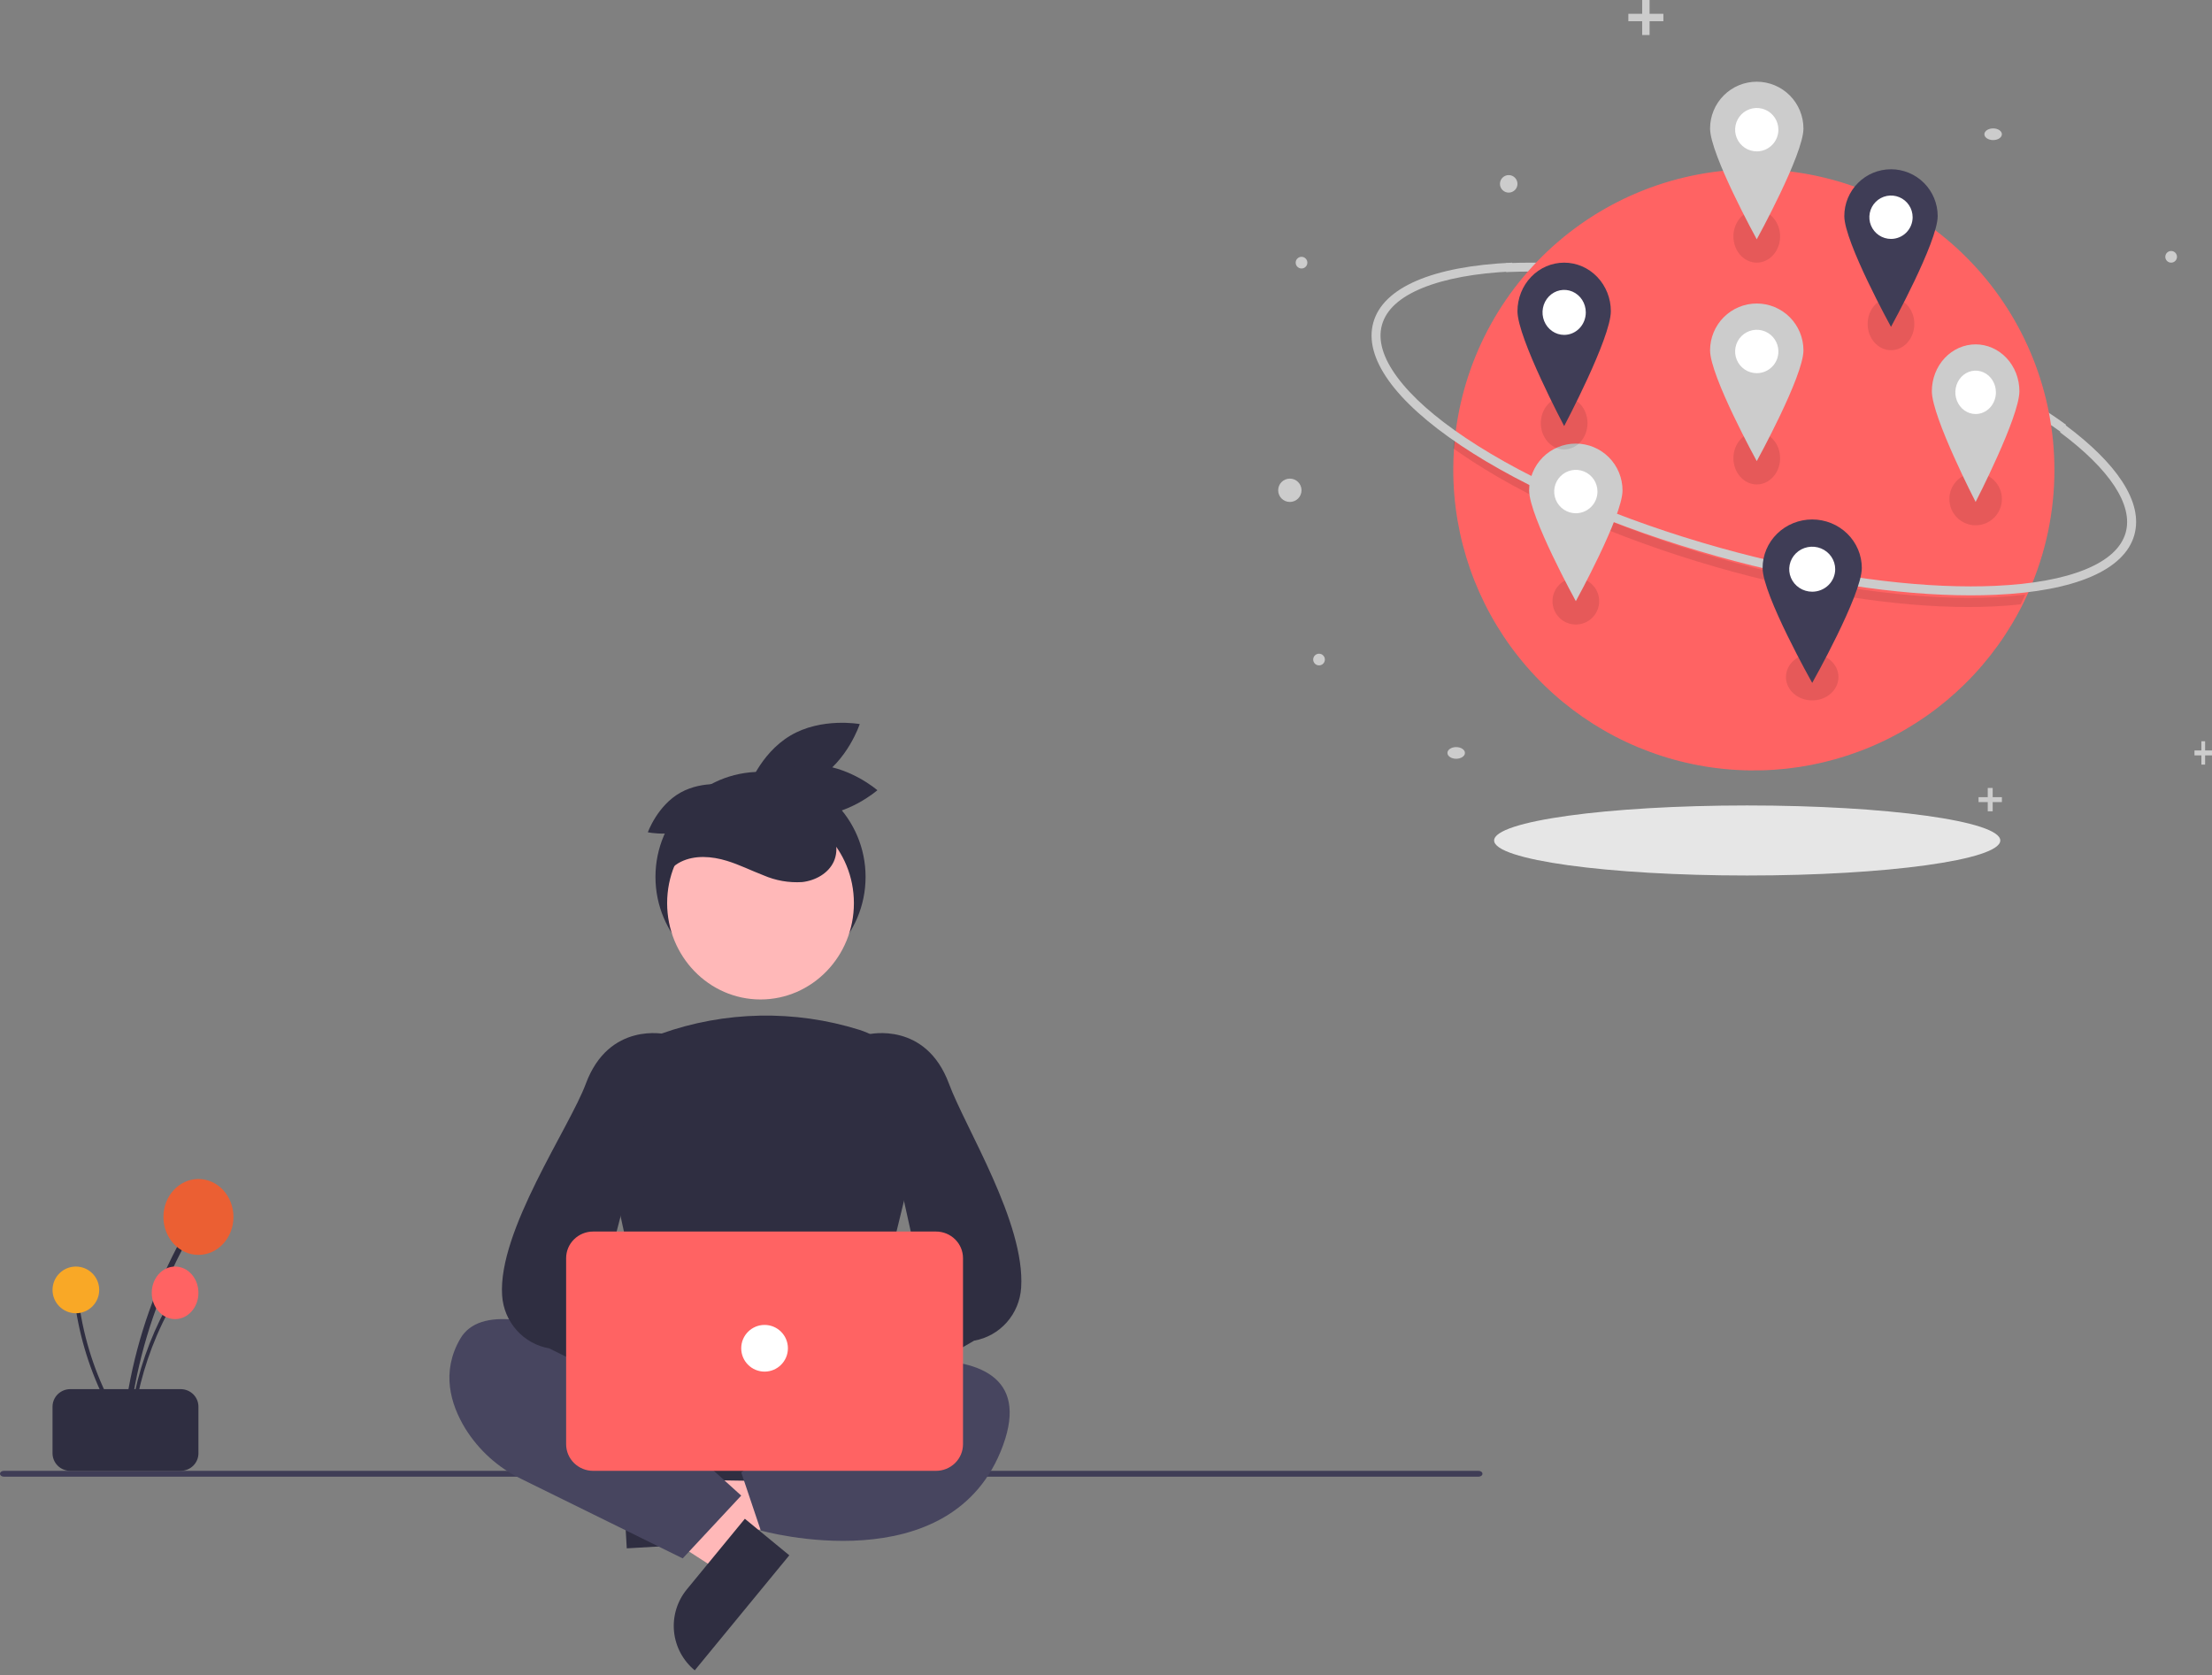 <svg width="379" height="287" viewBox="0 0 379 287" fill="none" xmlns="http://www.w3.org/2000/svg">
<rect x="0" y="0" width="379" height="287" fill="#808080" stroke="none"/>
<g id="Group 18">
<g id="Earth_el">
<g id="circle_area">
<path id="Vector" d="M353.067 74C342.054 65.941 324.804 58.319 305.742 53.089C288.385 48.327 271.456 46.028 258.07 46.615L258 45.091C271.546 44.497 288.651 46.816 306.162 51.62C325.403 56.899 342.839 64.611 354 72.778L353.067 74Z" fill="#CCCCCC"/>
<path id="Vector_2" d="M352 80.5C352.01 87.718 350.496 94.857 347.559 101.45C347.314 102.002 347.059 102.549 346.793 103.091C341.684 113.554 333.181 121.978 322.67 126.988C312.158 131.998 300.26 133.299 288.914 130.678C277.569 128.057 267.446 121.67 260.198 112.557C252.949 103.444 249.002 92.144 249 80.5C249 79.308 249.041 78.125 249.122 76.952C249.16 76.355 249.21 75.762 249.271 75.173C250.637 62.046 256.99 49.945 267.018 41.366C277.046 32.788 289.985 28.386 303.165 29.069C316.344 29.753 328.758 35.469 337.845 45.039C346.933 54.61 351.999 67.303 352 80.5V80.5Z" fill="#FF6363"/>
<path id="Vector_3" opacity="0.1" d="M347 101.864C346.756 102.428 346.502 102.987 346.237 103.541C344.739 103.708 343.162 103.83 341.506 103.905C340.135 103.968 338.724 104 337.283 104C324.692 104 309.54 101.613 294.06 97.159C276.809 92.193 261.202 85.248 250.113 77.601C249.735 77.341 249.364 77.08 249 76.819C249.038 76.209 249.088 75.603 249.149 75C249.737 75.43 250.343 75.861 250.968 76.293C261.927 83.848 277.377 90.719 294.475 95.641C309.819 100.058 324.829 102.424 337.275 102.424C338.698 102.424 340.086 102.393 341.437 102.331C343.405 102.239 345.259 102.084 347 101.864Z" fill="black"/>
<path id="Vector_4" d="M337.67 102C325.049 102 309.859 99.678 294.343 95.343C277.051 90.512 261.406 83.754 250.29 76.314C238.942 68.719 233.62 61.235 235.306 55.241C236.991 49.247 245.44 45.61 259.095 45L259.191 46.5C252.815 46.785 247.59 47.762 243.718 49.34C239.855 50.915 237.523 53.039 236.787 55.655C236.052 58.271 236.936 61.294 239.415 64.641C241.901 67.995 245.848 71.494 251.147 75.041C262.131 82.393 277.619 89.078 294.759 93.867C310.14 98.164 325.185 100.466 337.662 100.467C339.088 100.467 340.478 100.436 341.833 100.376C348.21 100.091 353.407 99.146 357.279 97.568C361.142 95.994 363.474 93.869 364.21 91.253C365.53 86.556 361.539 80.453 352.97 74.068L353.892 72.84C358.301 76.125 361.565 79.364 363.593 82.466C365.767 85.791 366.473 88.887 365.691 91.667C364.006 97.661 355.557 101.298 341.902 101.908C340.528 101.97 339.115 102 337.67 102Z" fill="#CCCCCC"/>
<path id="Vector_5" d="M301.5 20C301.776 20 302 19.776 302 19.5C302 19.224 301.776 19 301.5 19C301.224 19 301 19.224 301 19.5C301 19.776 301.224 20 301.5 20Z" fill="#F2F2F2"/>
</g>
<g id="shadow_earth">
<path id="shadow" d="M299.363 150C323.311 150 342.725 147.314 342.725 144C342.725 140.686 323.311 138 299.363 138C275.414 138 256 140.686 256 144C256 147.314 275.414 150 299.363 150Z" fill="#E6E6E6"/>
</g>
<g id="pins_light">
<g id="pin_4-l">
<path id="Vector_6" opacity="0.1" d="M301 45C303.209 45 305 42.985 305 40.5C305 38.015 303.209 36 301 36C298.791 36 297 38.015 297 40.5C297 42.985 298.791 45 301 45Z" fill="black"/>
<path id="Vector_7" d="M301 28C304.314 28 307 25.314 307 22C307 18.686 304.314 16 301 16C297.686 16 295 18.686 295 22C295 25.314 297.686 28 301 28Z" fill="white"/>
<path id="Vector_8" d="M301 14C298.878 14 296.843 14.845 295.343 16.349C293.843 17.854 293 19.894 293 22.022C293 26.452 301 41 301 41C301 41 309 26.452 309 22.022C309 19.894 308.157 17.854 306.657 16.349C305.157 14.845 303.122 14 301 14V14ZM301 25.935C300.267 25.935 299.55 25.717 298.94 25.308C298.331 24.9 297.855 24.319 297.575 23.64C297.294 22.961 297.221 22.213 297.364 21.492C297.507 20.771 297.86 20.109 298.379 19.589C298.897 19.069 299.558 18.715 300.277 18.571C300.996 18.428 301.741 18.502 302.419 18.783C303.096 19.064 303.675 19.541 304.083 20.152C304.49 20.763 304.707 21.482 304.707 22.217C304.707 22.706 304.611 23.189 304.425 23.64C304.239 24.091 303.966 24.501 303.621 24.846C303.277 25.191 302.869 25.465 302.419 25.652C301.969 25.839 301.487 25.935 301 25.935V25.935Z" fill="#CCCCCC"/>
</g>
<g id="pin_3-l">
<path id="Vector_9" opacity="0.1" d="M301 83C303.209 83 305 80.985 305 78.5C305 76.015 303.209 74 301 74C298.791 74 297 76.015 297 78.5C297 80.985 298.791 83 301 83Z" fill="black"/>
<path id="Vector_10" d="M301 66C304.314 66 307 63.314 307 60C307 56.686 304.314 54 301 54C297.686 54 295 56.686 295 60C295 63.314 297.686 66 301 66Z" fill="white"/>
<path id="Vector_11" d="M301 52C298.878 52 296.843 52.845 295.343 54.349C293.843 55.854 293 57.894 293 60.022C293 64.452 301 79 301 79C301 79 309 64.452 309 60.022C309 57.894 308.157 55.854 306.657 54.349C305.157 52.845 303.122 52 301 52ZM301 63.935C300.267 63.935 299.55 63.717 298.94 63.308C298.331 62.9 297.855 62.319 297.575 61.64C297.294 60.961 297.221 60.213 297.364 59.492C297.507 58.771 297.86 58.109 298.379 57.589C298.897 57.069 299.558 56.715 300.277 56.571C300.996 56.428 301.741 56.502 302.419 56.783C303.096 57.064 303.675 57.541 304.083 58.152C304.49 58.763 304.707 59.482 304.707 60.217C304.707 60.706 304.611 61.189 304.425 61.64C304.239 62.091 303.966 62.501 303.621 62.846C303.277 63.191 302.869 63.465 302.419 63.652C301.969 63.839 301.487 63.935 301 63.935V63.935Z" fill="#CCCCCC"/>
</g>
<g id="pin_2-l">
<path id="Vector_12" opacity="0.1" d="M338.5 90C340.985 90 343 87.985 343 85.5C343 83.015 340.985 81 338.5 81C336.015 81 334 83.015 334 85.5C334 87.985 336.015 90 338.5 90Z" fill="black"/>
<path id="Vector_13" d="M338.5 73C341.538 73 344 70.314 344 67C344 63.686 341.538 61 338.5 61C335.462 61 333 63.686 333 67C333 70.314 335.462 73 338.5 73Z" fill="white"/>
<path id="Vector_14" d="M338.5 59C337.515 59 336.54 59.208 335.63 59.611C334.72 60.014 333.893 60.605 333.197 61.349C332.5 62.094 331.948 62.979 331.571 63.952C331.194 64.925 331 65.968 331 67.022C331 71.452 338.5 86 338.5 86C338.5 86 346 71.452 346 67.022C346 65.968 345.806 64.925 345.429 63.952C345.052 62.979 344.5 62.094 343.803 61.349C343.107 60.605 342.28 60.014 341.37 59.611C340.46 59.208 339.485 59 338.5 59ZM338.5 70.935C337.813 70.935 337.141 70.717 336.569 70.308C335.998 69.9 335.552 69.319 335.289 68.64C335.026 67.961 334.957 67.213 335.091 66.492C335.225 65.771 335.556 65.109 336.042 64.589C336.528 64.069 337.148 63.715 337.822 63.571C338.496 63.428 339.195 63.502 339.83 63.783C340.465 64.064 341.008 64.541 341.39 65.152C341.772 65.763 341.976 66.482 341.976 67.217C341.976 67.706 341.886 68.189 341.711 68.64C341.536 69.091 341.28 69.501 340.958 69.846C340.635 70.191 340.252 70.465 339.83 70.652C339.408 70.839 338.956 70.935 338.5 70.935V70.935Z" fill="#CCCCCC"/>
</g>
<g id="pin_1-l">
<path id="Vector_15" opacity="0.1" d="M270 107C272.209 107 274 105.209 274 103C274 100.791 272.209 99 270 99C267.791 99 266 100.791 266 103C266 105.209 267.791 107 270 107Z" fill="black"/>
<path id="Vector_16" d="M269.5 90C272.538 90 275 87.538 275 84.5C275 81.462 272.538 79 269.5 79C266.462 79 264 81.462 264 84.5C264 87.538 266.462 90 269.5 90Z" fill="white"/>
<path id="Vector_17" d="M270 76C267.878 76 265.843 76.845 264.343 78.35C262.843 79.854 262 81.894 262 84.022C262 88.452 270 103 270 103C270 103 278 88.452 278 84.022C278 82.968 277.793 81.925 277.391 80.952C276.989 79.979 276.4 79.094 275.657 78.35C274.914 77.605 274.032 77.014 273.061 76.611C272.091 76.207 271.051 76 270 76ZM270 87.935C269.267 87.935 268.55 87.717 267.94 87.308C267.331 86.9 266.855 86.319 266.575 85.64C266.294 84.961 266.221 84.213 266.364 83.492C266.507 82.771 266.86 82.109 267.379 81.589C267.897 81.069 268.558 80.715 269.277 80.571C269.996 80.428 270.741 80.502 271.419 80.783C272.096 81.064 272.675 81.541 273.083 82.152C273.49 82.763 273.707 83.482 273.707 84.217C273.707 84.706 273.611 85.189 273.425 85.64C273.239 86.091 272.966 86.501 272.621 86.846C272.277 87.191 271.869 87.465 271.419 87.652C270.969 87.839 270.487 87.935 270 87.935V87.935Z" fill="#CCCCCC"/>
</g>
</g>
<g id="pins_dark">
<g id="pin_dark-2">
<path id="Vector_18" opacity="0.1" d="M268 77C270.209 77 272 74.985 272 72.5C272 70.015 270.209 68 268 68C265.791 68 264 70.015 264 72.5C264 74.985 265.791 77 268 77Z" fill="black"/>
<path id="Vector_19" d="M267.5 59C270.538 59 273 56.538 273 53.5C273 50.462 270.538 48 267.5 48C264.462 48 262 50.462 262 53.5C262 56.538 264.462 59 267.5 59Z" fill="white"/>
<path id="Vector_20" d="M268 45C265.878 45 263.843 45.876 262.343 47.437C260.843 48.997 260 51.112 260 53.319C260 57.913 268 73 268 73C268 73 276 57.913 276 53.319C276 51.112 275.157 48.997 273.657 47.437C272.157 45.876 270.122 45 268 45ZM268 57.377C267.267 57.377 266.55 57.151 265.94 56.727C265.331 56.303 264.855 55.701 264.575 54.997C264.294 54.293 264.221 53.517 264.364 52.77C264.507 52.022 264.86 51.335 265.379 50.796C265.897 50.257 266.558 49.889 267.277 49.741C267.996 49.592 268.741 49.668 269.419 49.96C270.096 50.252 270.675 50.746 271.083 51.38C271.49 52.014 271.707 52.759 271.707 53.522C271.707 54.028 271.611 54.529 271.425 54.997C271.239 55.465 270.966 55.89 270.621 56.248C270.277 56.606 269.869 56.89 269.419 57.083C268.969 57.277 268.487 57.377 268 57.377Z" fill="#3F3D56"/>
</g>
<g id="pin_dark-1">
<g id="Group 17">
<path id="Vector_21" opacity="0.1" d="M310.5 120C312.985 120 315 118.209 315 116C315 113.791 312.985 112 310.5 112C308.015 112 306 113.791 306 116C306 118.209 308.015 120 310.5 120Z" fill="black"/>
<path id="Vector_22" d="M310.5 103C313.538 103 316 100.538 316 97.5C316 94.462 313.538 92 310.5 92C307.462 92 305 94.462 305 97.5C305 100.538 307.462 103 310.5 103Z" fill="white"/>
</g>
<path id="Vector_23" d="M310.5 89C308.246 89 306.084 89.876 304.49 91.436C302.896 92.997 302 95.112 302 97.319C302 101.913 310.5 117 310.5 117C310.5 117 319 101.913 319 97.319C319 96.226 318.78 95.145 318.353 94.135C317.926 93.126 317.3 92.209 316.51 91.436C315.721 90.664 314.784 90.051 313.753 89.633C312.722 89.215 311.616 89 310.5 89V89ZM310.5 101.377C309.721 101.377 308.959 101.151 308.312 100.727C307.664 100.304 307.159 99.701 306.861 98.997C306.563 98.293 306.485 97.517 306.637 96.77C306.789 96.022 307.164 95.335 307.715 94.796C308.266 94.257 308.967 93.889 309.732 93.741C310.496 93.592 311.288 93.668 312.007 93.96C312.727 94.252 313.342 94.746 313.775 95.38C314.208 96.014 314.439 96.759 314.439 97.522C314.439 98.028 314.337 98.529 314.139 98.997C313.941 99.465 313.651 99.89 313.285 100.248C312.92 100.606 312.485 100.89 312.007 101.083C311.529 101.277 311.017 101.377 310.5 101.377V101.377Z" fill="#3F3D56"/>
</g>
<g id="pin_dark-3">
<path id="Vector_24" opacity="0.1" d="M324 60C326.209 60 328 57.985 328 55.5C328 53.015 326.209 51 324 51C321.791 51 320 53.015 320 55.5C320 57.985 321.791 60 324 60Z" fill="black"/>
<path id="Vector_25" d="M324.5 43C327.538 43 330 40.538 330 37.5C330 34.462 327.538 32 324.5 32C321.462 32 319 34.462 319 37.5C319 40.538 321.462 43 324.5 43Z" fill="white"/>
<path id="Vector_26" d="M324 29C321.878 29 319.843 29.845 318.343 31.349C316.843 32.854 316 34.894 316 37.022C316 41.452 324 56 324 56C324 56 332 41.452 332 37.022C332 34.894 331.157 32.854 329.657 31.349C328.157 29.845 326.122 29 324 29V29ZM324 40.935C323.267 40.935 322.55 40.717 321.94 40.308C321.331 39.9 320.855 39.319 320.575 38.64C320.294 37.961 320.221 37.213 320.364 36.492C320.507 35.771 320.86 35.109 321.379 34.589C321.897 34.069 322.558 33.715 323.277 33.571C323.996 33.428 324.741 33.502 325.419 33.783C326.096 34.064 326.675 34.541 327.083 35.152C327.49 35.763 327.707 36.482 327.707 37.217C327.707 38.203 327.317 39.149 326.621 39.846C325.926 40.543 324.983 40.935 324 40.935V40.935V40.935Z" fill="#3F3D56"/>
</g>
</g>
<g id="starts">
<path id="ellipse_7" d="M223 46C223.552 46 224 45.552 224 45C224 44.448 223.552 44 223 44C222.448 44 222 44.448 222 45C222 45.552 222.448 46 223 46Z" fill="#CCCCCC"/>
<path id="ellipse_6" d="M221 86C222.105 86 223 85.105 223 84C223 82.895 222.105 82 221 82C219.895 82 219 82.895 219 84C219 85.105 219.895 86 221 86Z" fill="#CCCCCC"/>
<path id="ellipse_5" d="M341.5 24C342.328 24 343 23.552 343 23C343 22.448 342.328 22 341.5 22C340.672 22 340 22.448 340 23C340 23.552 340.672 24 341.5 24Z" fill="#CCCCCC"/>
<path id="ellipse_4" d="M372 45C372.552 45 373 44.552 373 44C373 43.448 372.552 43 372 43C371.448 43 371 43.448 371 44C371 44.552 371.448 45 372 45Z" fill="#CCCCCC"/>
<path id="ellipse_3" d="M258.5 33C259.328 33 260 32.328 260 31.5C260 30.672 259.328 30 258.5 30C257.672 30 257 30.672 257 31.5C257 32.328 257.672 33 258.5 33Z" fill="#CCCCCC"/>
<path id="ellipse_2" d="M226 114C226.552 114 227 113.552 227 113C227 112.448 226.552 112 226 112C225.448 112 225 112.448 225 113C225 113.552 225.448 114 226 114Z" fill="#CCCCCC"/>
<path id="ellipse_1" d="M249.5 130C250.328 130 251 129.552 251 129C251 128.448 250.328 128 249.5 128C248.672 128 248 128.448 248 129C248 129.552 248.672 130 249.5 130Z" fill="#CCCCCC"/>
<path id="plus_3" d="M285 2.365H282.635V0H281.366V2.365H279V3.635H281.366V6H282.635V3.635H285V2.365Z" fill="#CCCCCC"/>
<path id="plus_2" d="M343 136.577H341.423V135H340.577V136.577H339V137.423H340.577V139H341.423V137.423H343V136.577Z" fill="#CCCCCC"/>
<path id="plus_1" d="M379 128.577H377.818V127H377.182V128.577H376V129.423H377.182V131H377.818V129.423H379V128.577Z" fill="#CCCCCC"/>
</g>
</g>
<g id="man">
<g id="floor_lane">
<path id="Vector_27" d="M253.337 253H0.663C0.487 253 0.319 252.947 0.194 252.854C0.07 252.76 0 252.633 0 252.5C0 252.367 0.07 252.24 0.194 252.146C0.319 252.053 0.487 252 0.663 252H253.337C253.513 252 253.681 252.053 253.806 252.146C253.93 252.24 254 252.367 254 252.5C254 252.633 253.93 252.76 253.806 252.854C253.681 252.947 253.513 253 253.337 253Z" fill="#3F3D56"/>
</g>
<g id="bottom_body">
<path id="Vector_28" d="M114.477 263L114 254.772L145.295 249L146 261.145L114.477 263Z" fill="#FFB8B8"/>
<path id="Vector_29" d="M116.317 249.076L117.231 264.704L107.391 265.279L105.902 239.811C107.194 239.735 108.489 239.915 109.712 240.34C110.934 240.764 112.061 241.426 113.029 242.286C113.996 243.146 114.784 244.189 115.348 245.354C115.913 246.519 116.242 247.783 116.317 249.076Z" fill="#2F2E41"/>
<path id="Vector_30" d="M128 262.765L122.974 269L97 252.201L104.417 243L128 262.765Z" fill="#FFB8B8"/>
<path id="Vector_31" d="M117.683 272.306L127.623 260.212L135.238 266.471L119.039 286.179C118.039 285.358 117.21 284.347 116.601 283.205C115.992 282.063 115.613 280.812 115.487 279.524C115.361 278.235 115.49 276.935 115.867 275.696C116.244 274.458 116.861 273.306 117.683 272.306V272.306Z" fill="#2F2E41"/>
<path id="Vector_32" d="M113.587 234.056L110.058 250.32C109.977 250.695 109.981 251.082 110.071 251.455C110.161 251.828 110.334 252.176 110.578 252.475C110.822 252.775 111.131 253.018 111.482 253.187C111.834 253.356 112.219 253.446 112.611 253.453L147.304 254C147.695 254.006 148.082 253.927 148.439 253.77C148.795 253.613 149.112 253.38 149.366 253.089C149.619 252.798 149.804 252.456 149.907 252.087C150.01 251.718 150.028 251.332 149.96 250.955L146.925 234.143C146.817 233.543 146.495 232.999 146.017 232.607C145.54 232.215 144.936 232 144.312 232H116.182C115.574 232 114.985 232.204 114.512 232.578C114.04 232.953 113.713 233.474 113.587 234.056V234.056Z" fill="#2F2E41"/>
<path id="Vector_33" d="M119.647 239.432C119.647 239.432 85.556 217.916 78.872 229.347C75.529 235.062 77.201 240.609 79.707 244.727C82.033 248.477 85.373 251.484 89.335 253.395L116.973 267L127 256.242L120.316 250.191L119.647 239.432Z" fill="#47455F"/>
<path id="Vector_34" d="M136.375 236.327C136.375 236.327 180.569 223.711 171.864 247.614C163.159 271.516 130.348 262.221 130.348 262.221L127 252.261L138.383 244.294L136.375 236.327Z" fill="#47455F"/>
</g>
<path id="Vector_35" d="M120.417 242.008C120.753 241.093 121.288 240.261 121.987 239.571C122.685 238.882 123.529 238.351 124.459 238.016C125.388 237.681 126.382 237.55 127.369 237.632C128.356 237.715 129.312 238.009 130.171 238.494L148.355 223L150 235.176L132.48 248.023C131.555 249.385 130.153 250.366 128.54 250.781C126.926 251.197 125.214 251.016 123.727 250.275C122.24 249.533 121.082 248.282 120.472 246.759C119.862 245.235 119.843 243.545 120.417 242.008V242.008Z" fill="#FFB8B8"/>
<path id="Vector_36" d="M140.583 241.008C140.247 240.093 139.712 239.261 139.013 238.571C138.315 237.882 137.471 237.351 136.541 237.016C135.612 236.681 134.618 236.55 133.631 236.632C132.644 236.715 131.688 237.009 130.829 237.494L112.645 222L111 234.176L128.52 247.023C129.445 248.385 130.847 249.366 132.46 249.782C134.074 250.197 135.786 250.016 137.273 249.275C138.76 248.533 139.918 247.282 140.528 245.759C141.138 244.235 141.157 242.545 140.583 241.008V241.008Z" fill="#FFB8B8"/>
<g id="top_body">
<path id="main_body" d="M132.672 239C125.914 238.898 119.191 238.018 112.637 236.377L112.443 236.324L103.367 194.84C102.551 191.194 103.106 187.378 104.928 184.112C106.75 180.845 109.712 178.355 113.256 177.111C124.201 173.208 136.132 172.971 147.225 176.436H147.226C150.948 177.628 154.081 180.171 156 183.558C157.919 186.944 158.483 190.925 157.579 194.706L147.442 236.29L147.299 236.357C143.086 238.34 137.819 239 132.672 239Z" fill="#2F2E41"/>
<path id="right_arm" d="M138.083 246C137.796 246 137.51 245.957 137.235 245.874C136.789 245.742 136.38 245.505 136.044 245.18C135.707 244.856 135.452 244.455 135.299 244.01L133.171 237.904C132.971 237.34 132.946 236.727 133.098 236.148C133.25 235.569 133.572 235.05 134.022 234.66L158.051 220.054L148.579 177.268L148.82 177.209C148.917 177.185 158.622 174.948 162.599 185.686C165.384 193.206 175.69 209.558 174.963 220.608C174.825 222.818 173.955 224.916 172.494 226.565C171.033 228.213 169.066 229.314 166.911 229.691L139.863 245.382C139.353 245.782 138.727 245.999 138.083 246Z" fill="#2F2E41"/>
<path id="left_arm" d="M124.912 246C124.267 245.999 123.64 245.782 123.13 245.382L94.092 231.014C91.934 230.638 89.965 229.536 88.503 227.888C87.04 226.24 86.169 224.141 86.031 221.931C85.303 210.881 97.582 193.206 100.37 185.686C104.351 174.949 114.066 177.184 114.164 177.21L114.405 177.268L102.961 221.377L128.977 234.66C129.427 235.05 129.75 235.569 129.902 236.148C130.054 236.727 130.029 237.34 129.829 237.904L127.698 244.01C127.546 244.455 127.29 244.856 126.953 245.18C126.616 245.505 126.207 245.742 125.76 245.874C125.485 245.957 125.199 246 124.912 246V246Z" fill="#2F2E41"/>
</g>
<g id="laptop">
<path id="Vector_37" d="M160.379 252H101.621C100.396 251.999 99.222 251.518 98.355 250.664C97.489 249.81 97.001 248.652 97 247.444V215.556C97.001 214.348 97.489 213.19 98.355 212.336C99.222 211.482 100.396 211.001 101.621 211H160.379C161.604 211.001 162.779 211.482 163.645 212.336C164.511 213.19 164.999 214.348 165 215.556V247.444C164.999 248.652 164.511 249.81 163.645 250.664C162.778 251.518 161.604 251.999 160.379 252V252Z" fill="#FF6363"/>
<path id="Vector_38" d="M131 235C133.209 235 135 233.209 135 231C135 228.791 133.209 227 131 227C128.791 227 127 228.791 127 231C127 233.209 128.791 235 131 235Z" fill="white"/>
</g>
<g id="head">
<path id="Vector_39" d="M139.906 133.563C134.58 136.734 128.071 135.301 128.071 135.301C128.071 135.301 130.095 129.201 135.42 126.03C140.746 122.859 147.306 124.055 147.306 124.055C147.306 124.055 145.231 130.392 139.906 133.563Z" fill="#2F2E41"/>
<path id="Vector_40" d="M139.095 131.032C132.897 131.047 128.069 135.301 128.069 135.301C128.069 135.301 132.918 139.815 139.116 139.8C145.314 139.785 150.328 135.389 150.328 135.389C150.328 135.389 145.293 131.017 139.095 131.032Z" fill="#2F2E41"/>
<path id="Vector_41" d="M119.715 141.387C123.664 139.177 125.135 134.537 125.135 134.537C125.135 134.537 120.538 133.59 116.588 135.8C112.638 138.01 111 142.595 111 142.595C111 142.595 115.765 143.597 119.715 141.387Z" fill="#2F2E41"/>
<path id="Vector_42" d="M130.306 168.239C140.247 168.239 148.306 160.18 148.306 150.239C148.306 140.297 140.247 132.239 130.306 132.239C120.365 132.239 112.306 140.297 112.306 150.239C112.306 160.18 120.365 168.239 130.306 168.239Z" fill="#2F2E41"/>
<path id="Vector_43" d="M130.306 171.239C139.143 171.239 146.306 163.851 146.306 154.739C146.306 145.626 139.143 138.239 130.306 138.239C121.47 138.239 114.306 145.626 114.306 154.739C114.306 163.851 121.47 171.239 130.306 171.239Z" fill="#FFB8B8"/>
<path id="Vector_44" d="M113.601 154.239C112.612 151.78 114.234 148.851 116.64 147.66C119.046 146.469 121.949 146.696 124.523 147.481C126.685 148.14 128.712 149.162 130.822 149.97C132.902 150.873 135.175 151.27 137.445 151.126C139.696 150.877 141.936 149.639 142.857 147.611C143.811 145.508 143.162 142.942 141.692 141.147C140.128 139.412 138.104 138.136 135.844 137.462C130.882 135.748 125.15 135.698 120.543 138.189C115.936 140.681 112.806 145.986 113.758 151.059" fill="#2F2E41"/>
</g>
<g id="stalks">
<path id="stalks_2" d="M21.982 245.519C22.796 236.523 25.043 227.725 28.636 219.476C29.637 217.181 30.739 214.936 31.941 212.742C32.002 212.627 32.016 212.493 31.982 212.367C31.948 212.241 31.867 212.135 31.757 212.069C31.648 212.003 31.517 211.983 31.394 212.014C31.27 212.045 31.163 212.124 31.096 212.234C26.722 220.227 23.658 228.903 22.026 237.915C21.572 240.432 21.231 242.966 21.003 245.519C20.944 246.162 21.924 246.158 21.982 245.519V245.519Z" fill="#2F2E41"/>
<path id="stalks_3" d="M22.625 245.689C23.143 239.868 24.573 234.175 26.859 228.838C27.496 227.352 28.197 225.9 28.963 224.48C29.001 224.406 29.01 224.319 28.988 224.237C28.967 224.156 28.915 224.087 28.846 224.044C28.776 224.002 28.693 223.989 28.614 224.009C28.536 224.029 28.468 224.08 28.425 224.152C25.641 229.323 23.691 234.937 22.653 240.769C22.364 242.397 22.147 244.037 22.002 245.689C21.965 246.105 22.588 246.102 22.625 245.689H22.625Z" fill="#2F2E41"/>
<path id="stalks_1" d="M21.941 245.454C18.614 240.44 16.162 234.933 14.683 229.152C14.273 227.542 13.939 225.917 13.682 224.276C13.667 224.191 13.619 224.116 13.547 224.065C13.475 224.014 13.386 223.992 13.298 224.003C13.209 224.014 13.129 224.058 13.074 224.126C13.019 224.193 12.993 224.279 13.002 224.364C13.941 230.338 15.891 236.121 18.773 241.484C19.579 242.981 20.455 244.44 21.4 245.861C21.639 246.22 22.178 245.81 21.941 245.454V245.454Z" fill="#2F2E41"/>
</g>
<g id="flowers">
<path id="flower_3" d="M34 215C37.314 215 40 212.09 40 208.5C40 204.91 37.314 202 34 202C30.686 202 28 204.91 28 208.5C28 212.09 30.686 215 34 215Z" fill="#EB5F33"/>
<path id="flower_2" d="M30 226C32.209 226 34 223.985 34 221.5C34 219.015 32.209 217 30 217C27.791 217 26 219.015 26 221.5C26 223.985 27.791 226 30 226Z" fill="#FF6363"/>
<path id="flower_1" d="M13 225C15.209 225 17 223.209 17 221C17 218.791 15.209 217 13 217C10.791 217 9 218.791 9 221C9 223.209 10.791 225 13 225Z" fill="#F9A826"/>
</g>
<g id="flower_box">
<path id="Vector_45" d="M9 249V241C9.001 240.205 9.322 239.442 9.892 238.88C10.462 238.317 11.234 238.001 12.04 238H30.959C31.766 238.001 32.538 238.317 33.108 238.88C33.678 239.442 33.999 240.205 34 241V249C33.999 249.795 33.678 250.558 33.108 251.12C32.538 251.683 31.766 251.999 30.959 252H12.04C11.234 251.999 10.462 251.683 9.892 251.12C9.322 250.558 9.001 249.795 9 249V249Z" fill="#2F2E41"/>
</g>
</g>
</g>
</svg>
